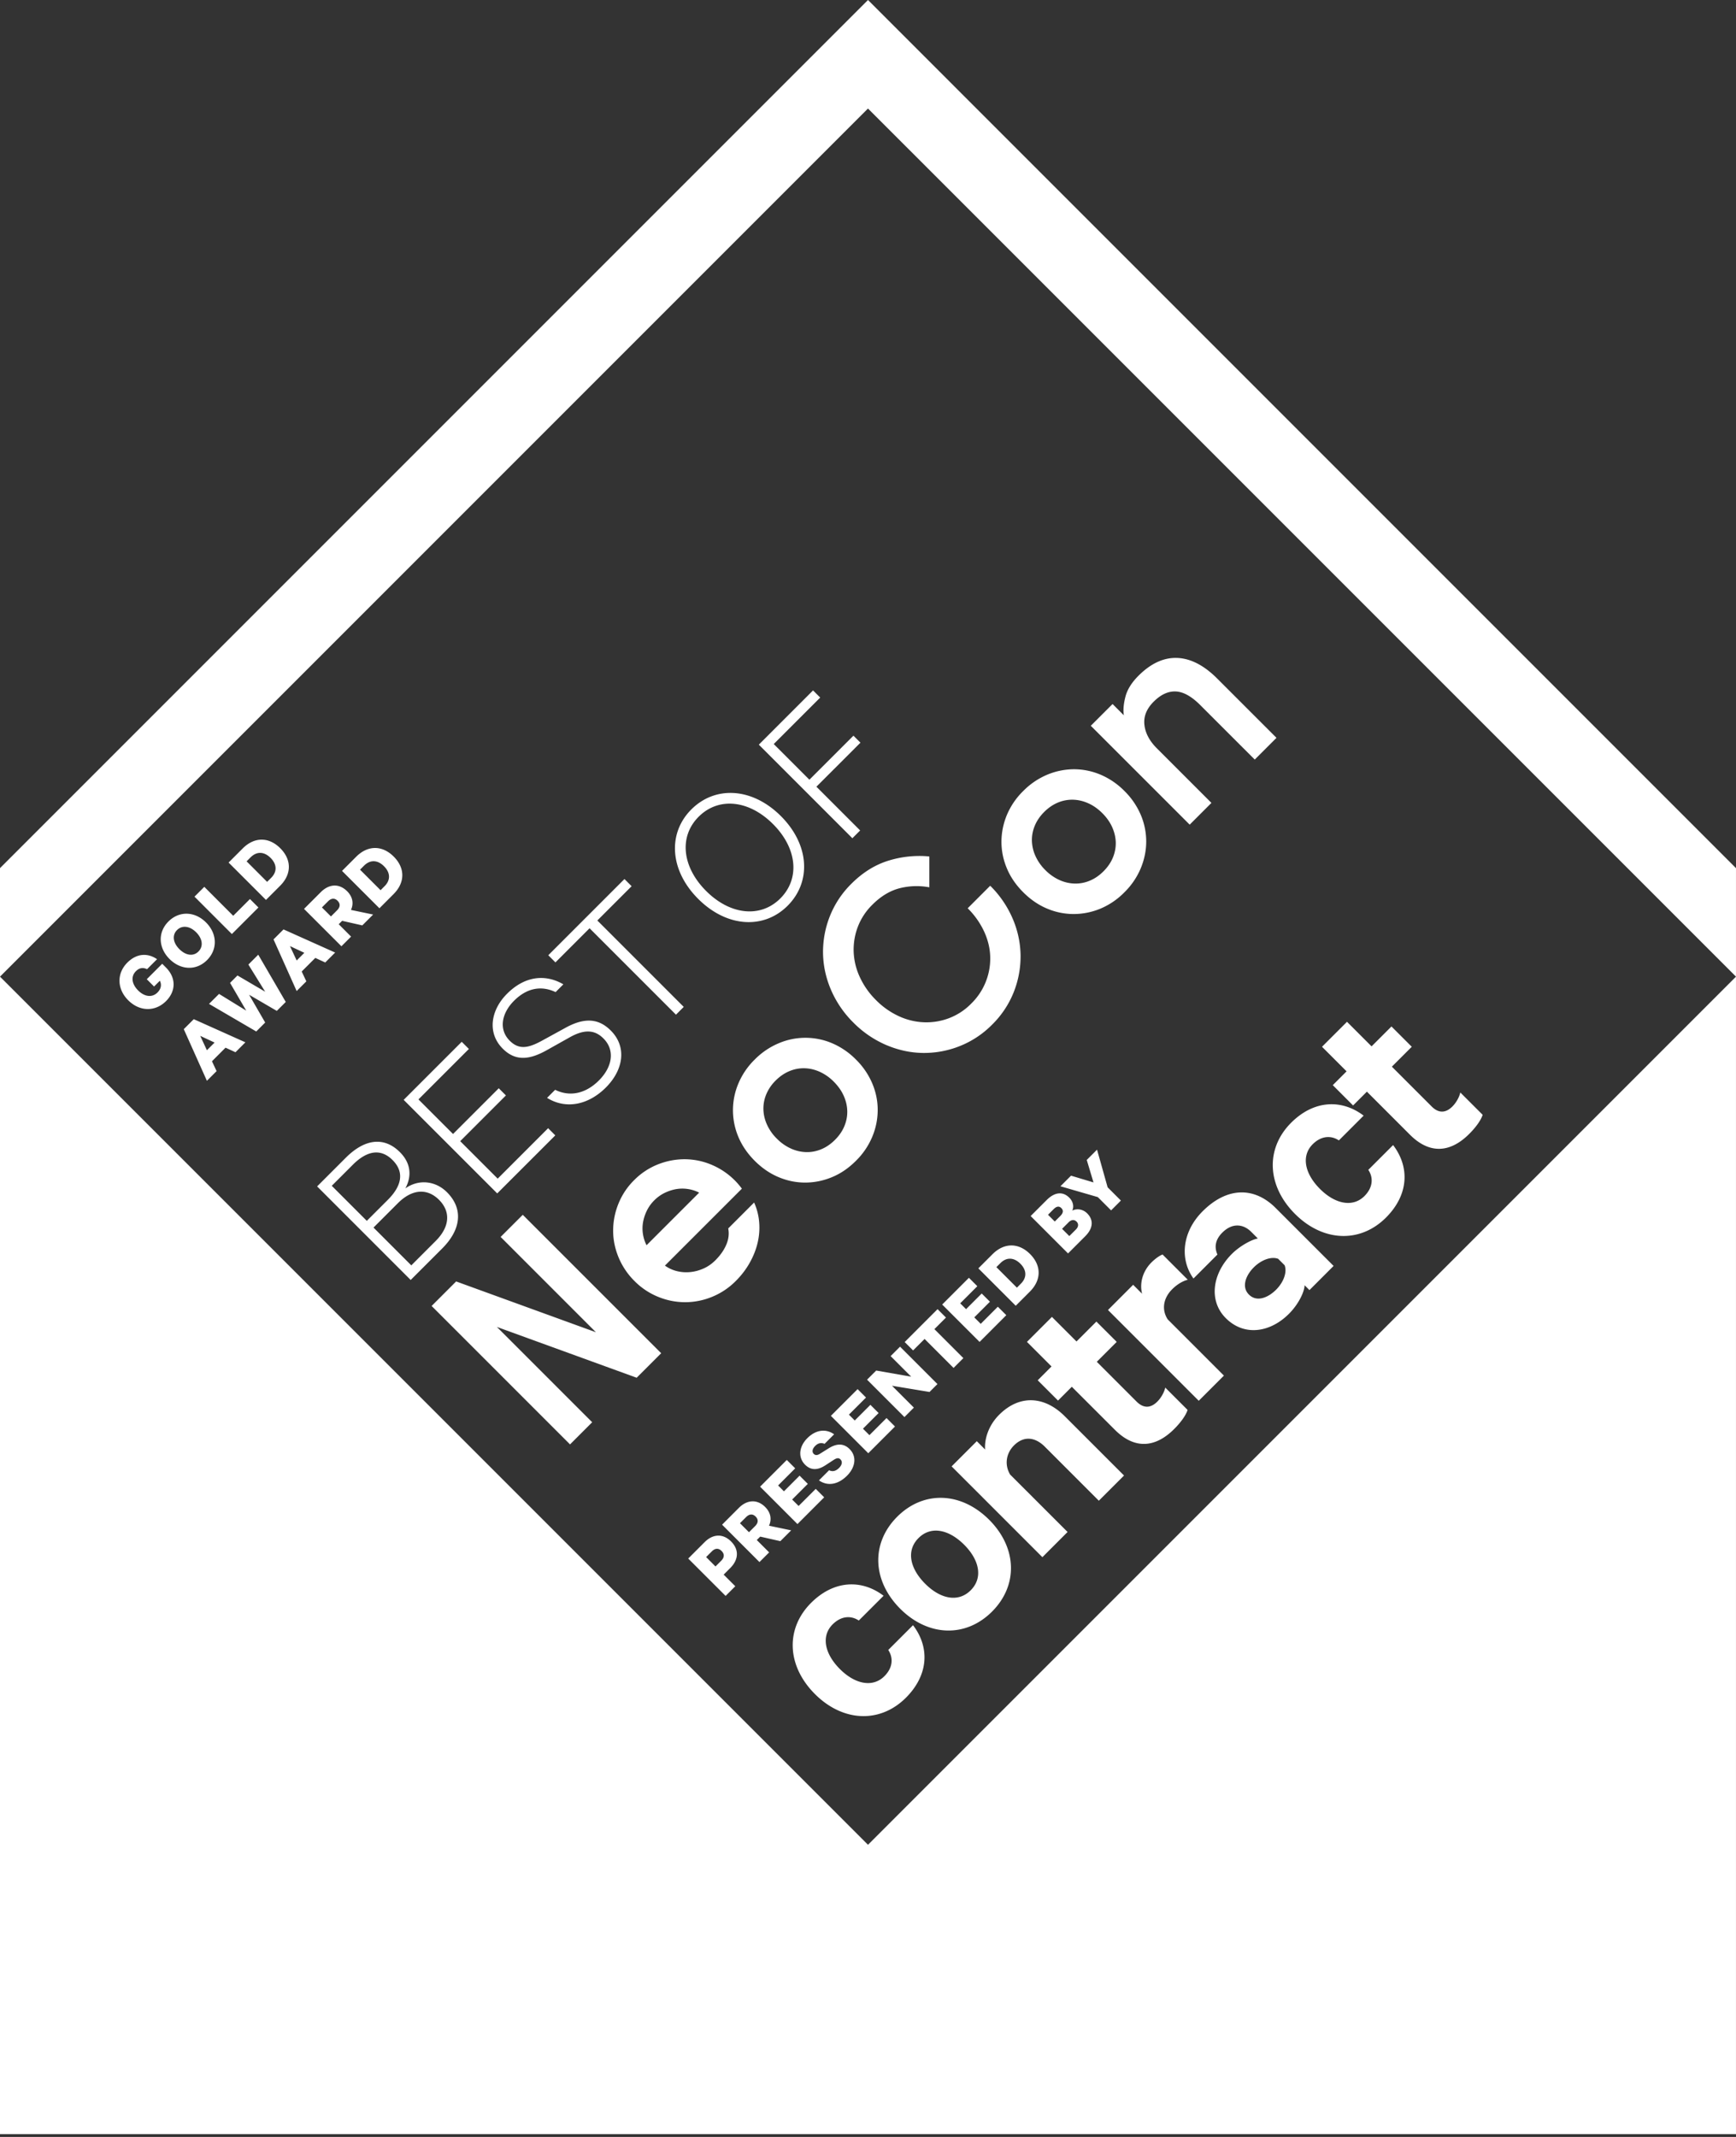 <svg xmlns="http://www.w3.org/2000/svg" width="130" height="160" viewBox="0 0 130 160">
    <rect x="0" y="0" width="130" height="160" fill="#333333" stroke="none"/>
    <g fill="#FFF" fill-rule="evenodd">
        <path d="M65 0l64.999 65v94.79H0V65L65 0zM0 73.125l65 64.999 64.999-65-65-64.999L0 73.125z"/>
        <path d="M90.718 60.116l-4.087-4.087c-.553-.553-.864-1.14-.932-1.762-.07-.621.163-1.2.695-1.732.533-.533 1.085-.788 1.651-.763.567.025 1.178.362 1.83 1.014l4.087 4.086 1.628-1.628-4.443-4.442c-.987-.986-1.984-1.5-2.991-1.54-1.007-.039-1.974.406-2.902 1.333-.512.513-.84 1.037-.976 1.57-.139.532-.18.997-.12 1.392l-.843-.845-1.63 1.629 7.405 7.403 1.628-1.628zM58.175 85.256a3.493 3.493 0 0 1-.739-1.052 2.932 2.932 0 0 1-.268-1.14 2.76 2.76 0 0 1 .215-1.133 3.17 3.17 0 0 1 .703-1.029c.316-.316.66-.55 1.03-.703a2.75 2.75 0 0 1 1.133-.215c.384.01.764.098 1.14.267a3.5 3.5 0 0 1 1.05.74c.326.327.573.676.741 1.052.168.374.257.754.267 1.14.01.384-.062.762-.215 1.133-.153.37-.388.713-.704 1.029-.316.315-.658.55-1.029.703-.37.153-.748.224-1.132.214a2.944 2.944 0 0 1-1.14-.267 3.502 3.502 0 0 1-1.052-.74m4.116 2.887c.653-.266 1.254-.675 1.807-1.23a5.501 5.501 0 0 0 1.221-1.797 5.193 5.193 0 0 0 .407-2.007c.001-.681-.135-1.345-.407-1.99a5.57 5.57 0 0 0-1.22-1.785 5.582 5.582 0 0 0-1.785-1.222 5.1 5.1 0 0 0-3.998 0 5.533 5.533 0 0 0-1.8 1.222 5.49 5.49 0 0 0-1.228 1.806 5.131 5.131 0 0 0 .007 3.99c.272.646.68 1.242 1.222 1.785.543.542 1.137.95 1.784 1.221.647.272 1.31.408 1.991.408.683 0 1.349-.134 2-.401M77.49 61.824c.153-.37.387-.713.702-1.028.316-.316.66-.55 1.03-.705a2.77 2.77 0 0 1 1.133-.214c.384.01.765.099 1.14.267.375.167.725.414 1.052.74.326.326.572.676.74 1.051.167.375.256.756.267 1.14.008.386-.062.763-.215 1.133s-.388.714-.704 1.03c-.315.315-.658.55-1.028.703a2.758 2.758 0 0 1-1.134.214 2.944 2.944 0 0 1-1.139-.266 3.533 3.533 0 0 1-1.052-.74 3.532 3.532 0 0 1-.74-1.052 2.95 2.95 0 0 1-.267-1.14c-.01-.385.062-.761.215-1.133m-.865 4.983c.542.543 1.136.95 1.782 1.221a5.086 5.086 0 0 0 1.991.408 5.24 5.24 0 0 0 2-.4 5.476 5.476 0 0 0 1.806-1.23 5.492 5.492 0 0 0 1.222-1.798c.271-.657.408-1.324.408-2.006a5.1 5.1 0 0 0-.408-1.992 5.566 5.566 0 0 0-1.221-1.784 5.576 5.576 0 0 0-1.785-1.221 5.118 5.118 0 0 0-1.991-.409 5.24 5.24 0 0 0-2.007.408 5.526 5.526 0 0 0-1.798 1.222 5.471 5.471 0 0 0-1.23 1.807c-.266.65-.399 1.318-.4 1.998.001.682.136 1.346.408 1.992.27.646.68 1.241 1.223 1.784M62.136 68.619a7.239 7.239 0 0 0-.503 2.755c.015.933.214 1.848.599 2.747a7.772 7.772 0 0 0 1.673 2.443 7.779 7.779 0 0 0 2.443 1.673c.899.384 1.814.585 2.748.6a7.23 7.23 0 0 0 2.754-.504 7.07 7.07 0 0 0 2.45-1.621 7.086 7.086 0 0 0 1.622-2.45 7.274 7.274 0 0 0 .503-2.755 7.224 7.224 0 0 0-.6-2.746 7.746 7.746 0 0 0-1.674-2.443l-1.686 1.687a6.02 6.02 0 0 1 1.228 1.734c.285.62.44 1.247.458 1.88a4.71 4.71 0 0 1-1.42 3.523 4.631 4.631 0 0 1-1.674 1.096 4.776 4.776 0 0 1-1.873.303 4.944 4.944 0 0 1-1.88-.458 5.822 5.822 0 0 1-1.71-1.208 5.882 5.882 0 0 1-1.2-1.702 4.946 4.946 0 0 1-.467-1.888 4.801 4.801 0 0 1 .304-1.873 4.628 4.628 0 0 1 1.096-1.673c.63-.632 1.308-1.041 2.027-1.23a5.17 5.17 0 0 1 2.237-.073v-2.31a7.818 7.818 0 0 0-3.072.318c-1.003.312-1.923.886-2.762 1.725a7.056 7.056 0 0 0-1.621 2.45M37.49 92.613l7.137 7.138-10.469-3.805-1.836 1.836 10.365 10.365 1.659-1.659-7.137-7.136 10.468 3.804 1.836-1.836-10.365-10.364zM48.417 93.236a2.803 2.803 0 0 1-.266-.814 2.706 2.706 0 0 1 0-.89c.05-.295.143-.586.282-.873.137-.286.325-.547.562-.785.237-.237.498-.423.785-.562.286-.137.578-.232.874-.282.295-.048.592-.047.888 0 .296.05.568.139.814.267l-3.94 3.939zm6.693 2.665c.414-.414.76-.869 1.037-1.362.276-.494.474-.996.592-1.51a4.893 4.893 0 0 0 .11-1.532 4.48 4.48 0 0 0-.377-1.46l-1.939 1.94c.079.395.032.797-.141 1.206-.172.412-.447.803-.821 1.179-.267.266-.56.47-.882.613-.32.144-.65.234-.991.268a2.946 2.946 0 0 1-1-.068 2.572 2.572 0 0 1-.905-.415L55.555 89a5.409 5.409 0 0 0-2.288-1.798 5.184 5.184 0 0 0-2.006-.406c-.682 0-1.35.13-2.007.391a5.2 5.2 0 0 0-1.77 1.178 5.196 5.196 0 0 0-1.176 1.769 5.376 5.376 0 0 0-.393 2.007c0 .68.136 1.349.407 2.005a5.416 5.416 0 0 0 1.193 1.77 5.282 5.282 0 0 0 1.777 1.185 5.32 5.32 0 0 0 2.013.399 5.32 5.32 0 0 0 2.014-.4 5.334 5.334 0 0 0 1.791-1.199zM30.8 94.742l-2.83-2.83 1.826-1.826c1.096-1.096 2.225-1.107 3.08-.251.856.855.845 1.986-.25 3.08L30.8 94.742zm-5.956-5.957l1.574-1.574c1.073-1.073 2.1-1.233 2.978-.354.88.879.72 1.906-.353 2.978l-1.575 1.574-2.624-2.624zm8.626.48c-.845-.845-2.1-1.005-3.115-.286.423-.787.514-1.791-.41-2.716-1.165-1.163-2.614-1.016-4.052.422l-2.145 2.145 7.006 7.006 2.362-2.361c1.426-1.427 1.587-2.978.354-4.21zM64.412 62.179l-3.275-3.276 3.298-3.297-.525-.524-3.298 3.297-2.67-2.67 3.48-3.48-.536-.536-4.061 4.062 7.005 7.006zM44.15 69.502l6.47 6.47.582-.582-6.47-6.47 2.567-2.567-.536-.537-5.705 5.706.536.536zM52.317 61.152c1.496-1.495 3.765-1.255 5.568.547 1.804 1.803 2.043 4.074.549 5.57-1.483 1.482-3.755 1.243-5.557-.56-1.803-1.803-2.043-4.074-.56-5.557m6.664 6.664c1.791-1.792 1.642-4.565-.501-6.71-2.146-2.145-4.918-2.293-6.71-.501-1.78 1.78-1.632 4.552.513 6.697 2.145 2.145 4.919 2.294 6.698.514M40.967 78.619l1.711-.959c1.14-.639 1.894-.525 2.51.092.891.89.662 2.145-.342 3.148-.959.96-2.145 1.256-3.274.697l-.605.605c1.438.89 3.115.513 4.403-.776 1.313-1.313 1.598-3.036.366-4.268-.924-.924-1.997-.993-3.468-.16l-1.519.832c-1.095.617-1.836.834-2.578.093-.856-.856-.593-2.077.32-2.99 1.015-1.015 2.11-1.13 3.114-.65l.582-.583c-1.312-.764-2.852-.661-4.22.709-1.21 1.209-1.508 2.92-.32 4.107.991.993 2.064.81 3.32.103M41.583 85.009l-.536-.537-3.777 3.777-2.807-2.807 3.423-3.423-.537-.537-3.423 3.424-2.59-2.59 3.777-3.777-.536-.536-4.348 4.347 7.006 7.005zM72.692 119.069c-.944.943-2.282.64-3.408-.486-1.14-1.14-1.444-2.479-.502-3.422.944-.943 2.282-.639 3.422.502 1.125 1.126 1.43 2.463.488 3.406m-5.506-5.505c-1.977 1.978-1.87 4.79.228 6.89 2.084 2.082 4.897 2.188 6.874.212 1.977-1.977 1.87-4.79-.213-6.874-2.1-2.098-4.912-2.204-6.89-.228M87.776 96.533c.35-.35.76-.609 1.171-.715l-1.885-1.886c-.168.045-.518.274-.838.593-.668.67-.896 1.566-.699 2.342l-.669-.67-1.885 1.887 6.797 6.797 1.885-1.885-4.212-4.213c-.486-.76-.304-1.612.335-2.25M86.666 104.943c-.486.486-1.019.53-1.551 0l-2.981-2.982 1.49-1.49-1.52-1.52-1.491 1.49-1.839-1.84-1.87 1.87 1.839 1.84-1.034 1.035 1.521 1.52 1.033-1.034 3.225 3.223c1.506 1.506 3.056 1.323 4.44-.06.503-.502.882-1.034 1.004-1.429l-1.673-1.673c-.075.35-.304.76-.593 1.05M66.517 123.54c.41.623.32 1.354-.289 1.962-.867.866-2.19.608-3.33-.532-1.157-1.157-1.415-2.48-.548-3.346.609-.609 1.338-.7 1.961-.29l1.856-1.854c-1.641-1.247-3.726-1.171-5.429.532-1.931 1.93-1.825 4.714.289 6.828 2.099 2.098 4.881 2.204 6.813.274 1.703-1.704 1.794-3.772.532-5.43l-1.855 1.855zM74.82 105.93c-.791.79-1.11 1.81-1.05 2.6l-.622-.623-1.887 1.886 6.798 6.798 1.886-1.887-4.304-4.302c-.44-.746-.29-1.597.289-2.176.745-.744 1.597-.623 2.311.092l4.045 4.045 1.887-1.886-4.441-4.44c-1.506-1.507-3.376-1.643-4.912-.107M109.355 81.797c-.076.35-.304.76-.593 1.05-.487.486-1.02.532-1.55 0l-2.982-2.982 1.49-1.49-1.52-1.52-1.49 1.49-1.84-1.84-1.871 1.87 1.84 1.84-1.034 1.034 1.52 1.521 1.035-1.034 3.223 3.224c1.506 1.506 3.058 1.323 4.44-.061.503-.501.883-1.034 1.005-1.43l-1.673-1.672zM102.466 87.59c.411.624.32 1.354-.289 1.963-.867.866-2.19.608-3.33-.533-1.156-1.155-1.414-2.478-.548-3.345.608-.609 1.338-.7 1.962-.289l1.855-1.855c-1.642-1.247-3.726-1.172-5.429.532-1.931 1.93-1.824 4.714.29 6.828 2.098 2.098 4.88 2.205 6.812.274 1.703-1.703 1.794-3.772.533-5.43l-1.856 1.856zM96.201 94.738c.198.532-.091 1.277-.638 1.824-.594.594-1.446.959-2.038.366-.579-.578-.229-1.445.365-2.037.547-.548 1.292-.837 1.824-.64l.487.487zm-6.143-4.045c-1.552 1.551-1.72 3.604-.685 5.034l1.794-1.796c-.243-.547-.167-1.11.365-1.641.761-.76 1.582-.639 2.16-.062l.502.503c-.471.076-1.354.563-1.947 1.155-1.475 1.476-1.748 3.514-.456 4.806 1.414 1.414 3.36 1.049 4.729-.32.746-.745 1.172-1.687 1.172-2.144l.365.366 1.809-1.81-4.334-4.334c-1.627-1.628-3.665-1.566-5.474.243zM70.2 103.63l-2.8-2.8-.706.706 1.54 1.541-2.62-.46-.685.684 2.8 2.8.706-.707-1.636-1.637 2.808.465zM61.719 112.11l-.633-.633-1.282 1.28-.483-.483 1.172-1.172-.616-.615-1.172 1.172-.437-.438 1.28-1.282-.629-.629-2 2.002 2.799 2.8zM63.43 110.491c.61-.611.765-1.422.19-1.996-.433-.434-.957-.43-1.55-.064l-.675.42c-.177.113-.332.13-.456.008-.155-.156-.104-.388.106-.597.241-.243.487-.25.701-.156l.717-.715c-.562-.406-1.324-.392-2.007.291-.62.62-.716 1.437-.168 1.984.474.474.998.379 1.5.06l.652-.425c.218-.137.364-.164.497-.031.173.173.114.424-.11.646-.228.229-.488.297-.739.165l-.761.76c.652.453 1.432.32 2.103-.35M54.005 116.861l-.425.425-.702-.703.425-.424c.264-.264.519-.246.733-.032.21.21.233.47-.031.734m.743-1.445c-.625-.625-1.378-.557-1.984.05l-1.227 1.227 2.8 2.798.725-.724-.87-.87.501-.503c.607-.606.675-1.359.055-1.978M80.026 91.514c.205-.205.424-.214.593-.045.16.159.155.383-.05.588l-.493.492-.543-.542.493-.493zm-1.04-.055l-.506-.505.42-.42c.214-.214.406-.251.58-.078.172.173.14.37-.074.584l-.42.42zm2.28 1.104c.584-.583.652-1.208.146-1.715-.315-.314-.766-.383-1.117-.205.133-.278.082-.666-.22-.967-.5-.5-1.111-.41-1.695.174l-1.2 1.199 2.8 2.8 1.286-1.286zM83.204 90.625l.734-.734-.994-.994-.793-2.818-.77.77.505 1.683-1.682-.506-.794.794 2.8.811zM56.544 114.267l-.456.456-.676-.675.458-.457c.26-.259.51-.245.715-.04.205.205.219.456-.041.716m.757-1.433c-.612-.61-1.368-.538-1.97.064l-1.258 1.259 2.799 2.8.725-.725-.925-.926.256-.255 1.508.341.811-.81-1.66-.347c.215-.47.138-.975-.286-1.4M72.142 101.687l-2.17-2.171.867-.866-.63-.63-2.462 2.463.629.628.862-.86 2.17 2.17zM67.022 106.808l-.634-.635-1.281 1.281-.483-.483 1.171-1.172-.615-.615-1.172 1.172-.437-.438 1.281-1.28-.63-.63-2.001 2.001 2.8 2.8zM75.357 98.472l-.634-.634-1.281 1.282-.483-.483 1.172-1.173-.616-.615-1.172 1.172-.438-.437 1.282-1.282-.63-.63-2.001 2.003 2.8 2.799zM74.915 94.574c.465-.465 1.022-.429 1.496.045.469.47.505 1.026.04 1.491l-.3.302-1.538-1.538.302-.3zm2.206 2.134c.88-.88.867-1.96.015-2.814-.853-.853-1.934-.866-2.814.014l-1.058 1.058 2.8 2.8 1.057-1.058zM16.069 78.06l-.575.575-.5-1.077 1.075.502zm-2.307-1.003l1.732 3.866.725-.725-.346-.738 1.016-1.017.744.342.743-.743-3.866-1.733-.748.748zM18.6 72.22l1.258 2.033-2.075-1.217-.555.556 1.212 2.079-2.037-1.254-.75.748 3.535 2.065.67-.67-1.204-2.08 2.074 1.209.671-.67-2.06-3.538zM28.8 66.35l-.301.303-1.538-1.538.301-.3c.466-.466 1.022-.43 1.496.044.47.47.507 1.028.042 1.492m.683-2.216c-.852-.852-1.932-.867-2.812.014l-1.058 1.058 2.8 2.798 1.056-1.057c.88-.88.868-1.96.014-2.813M25.238 68.161l-.455.456-.676-.675.456-.456c.261-.26.511-.247.717-.042.205.206.219.458-.042.717m.757-1.431c-.61-.611-1.367-.539-1.968.063l-1.26 1.259 2.8 2.798.724-.723-.926-.927.256-.255 1.51.342.811-.812-1.66-.346c.215-.47.138-.975-.287-1.4M22.79 71.34l-.574.574-.502-1.077 1.076.503zm-2.307-1.004l1.732 3.866.725-.725-.347-.738 1.018-1.017.743.342.743-.743-3.866-1.733-.748.748zM18.768 64.19c.465-.466 1.022-.43 1.496.045.47.47.507 1.027.041 1.492l-.302.301-1.536-1.537.3-.302zm2.207 2.133c.88-.88.866-1.96.013-2.813-.852-.852-1.933-.865-2.813.015l-1.057 1.057 2.8 2.799 1.057-1.058zM13.255 69.638c.38-.379.954-.315 1.437.168.484.485.547 1.06.168 1.437-.378.38-.943.306-1.427-.177-.484-.484-.556-1.049-.178-1.428m2.249 2.248c.811-.812.761-1.983-.074-2.817-.839-.84-2.005-.885-2.817-.073-.807.807-.757 1.969.082 2.808.835.835 2 .89 2.809.082M19.352 67.947l-.634-.634-1.254 1.255-2.165-2.167-.734.734 2.799 2.8zM12.147 72.16l-1.157 1.158.547.546.433-.432c.146.283.1.602-.177.88-.402.401-.972.324-1.45-.154-.467-.466-.571-1.037-.165-1.442.265-.265.543-.288.834-.15l.748-.748c-.675-.465-1.504-.465-2.224.256-.803.802-.785 1.969.067 2.822.854.852 2.02.87 2.832.058.743-.743.765-1.74-.01-2.515l-.278-.279z"/>
    </g>
</svg>
